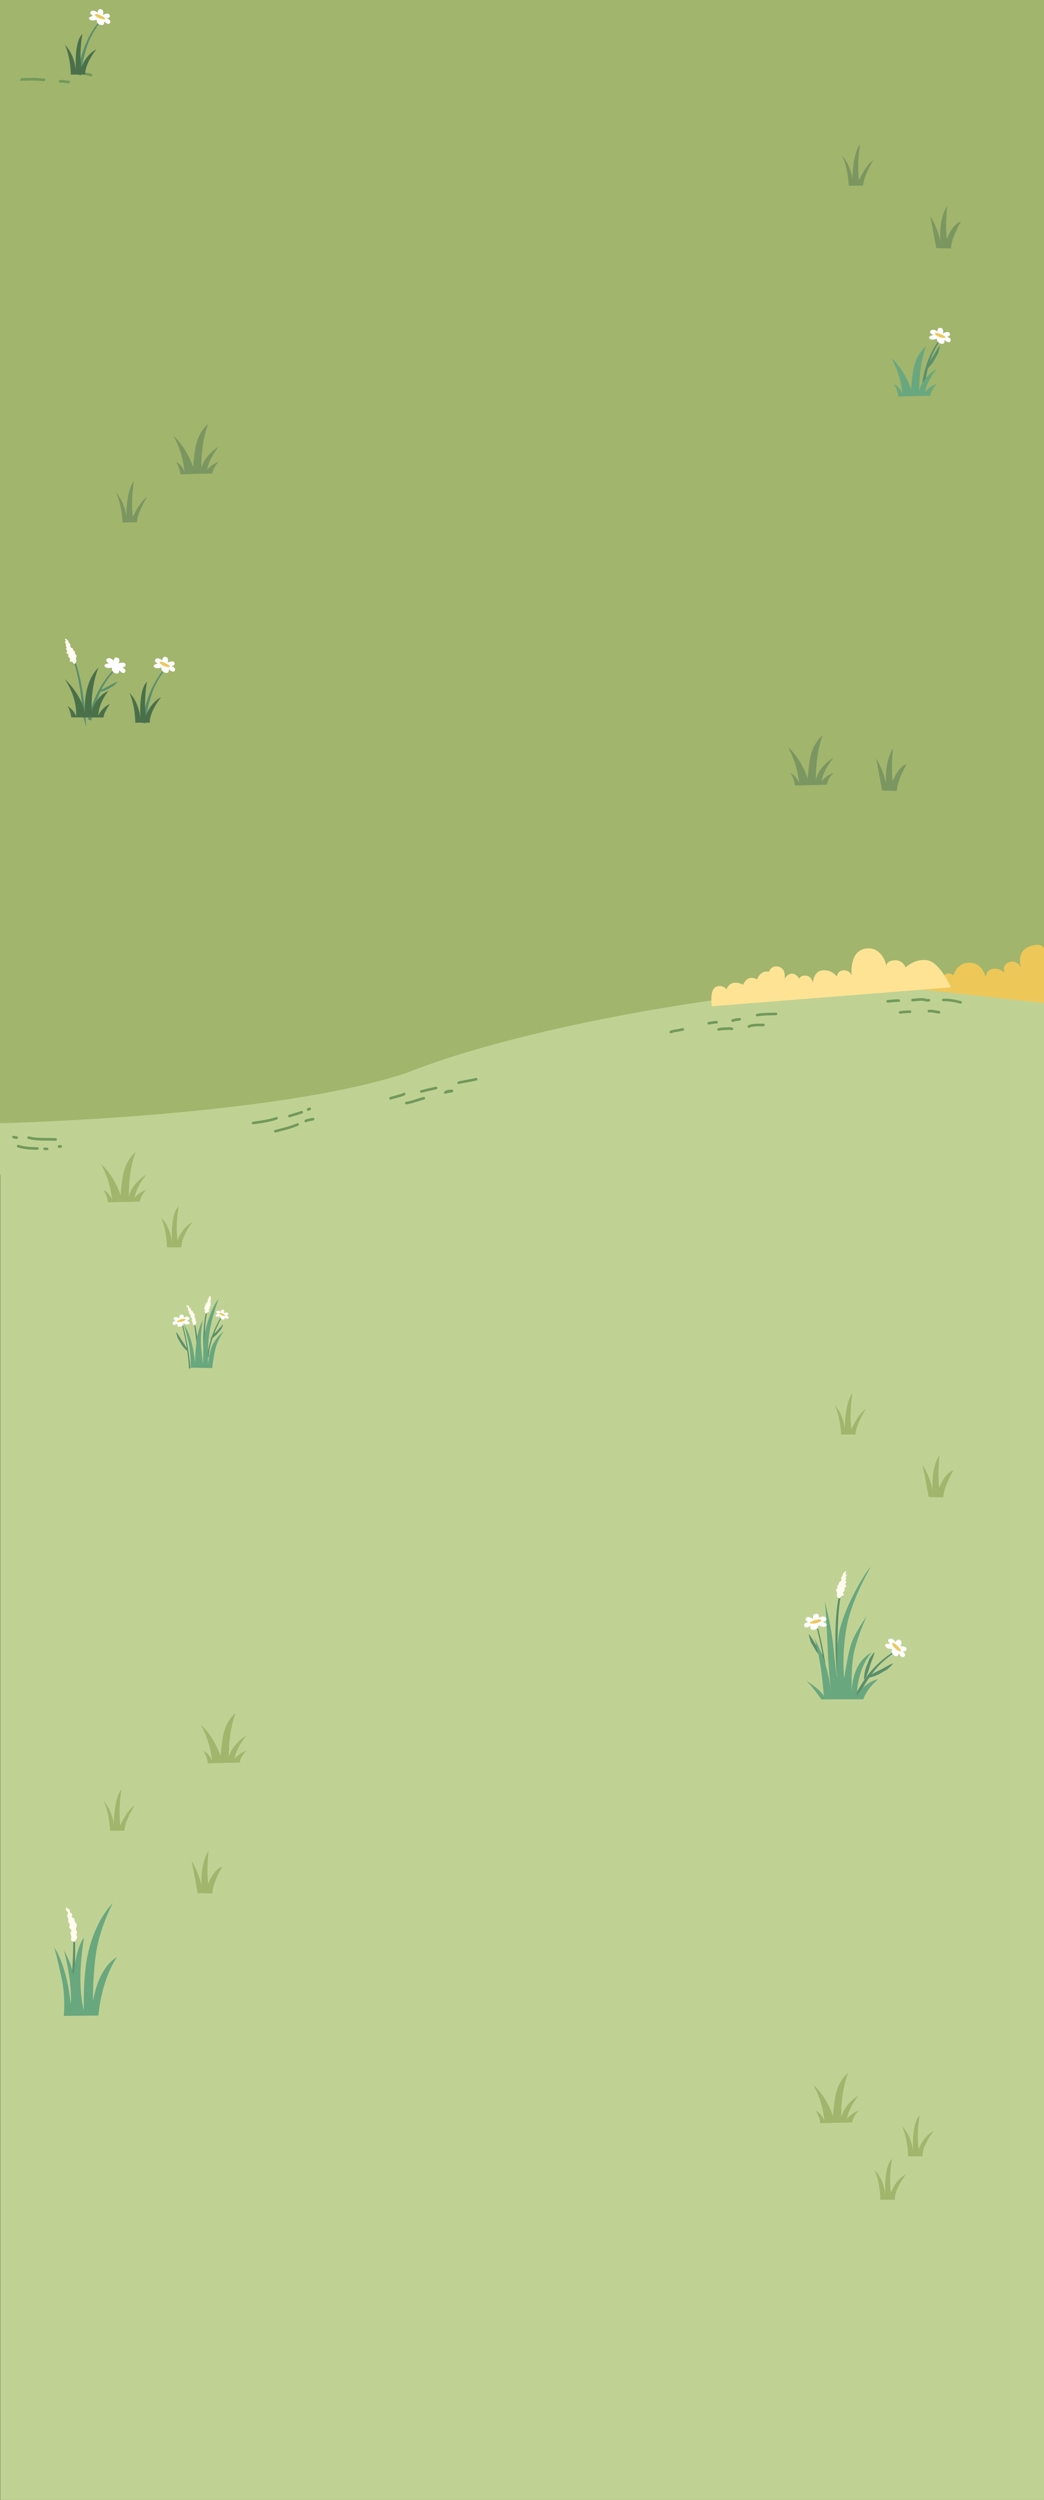 <svg xmlns="http://www.w3.org/2000/svg" width="1920" height="4597.215" viewBox="0 0 1920 4597.215">
  <rect x="0" y="0" width="1920" height="4597.215" fill="#333333" stroke="none"/>
  <g id="그룹_6118" data-name="그룹 6118" transform="translate(-0.296 -1340.2)">
    <rect id="사각형_2321" data-name="사각형 2321" width="1920" height="2102.2" transform="translate(0.296 1340.2)" fill="#a1b56d"/>
    <path id="패스_7128" data-name="패스 7128" d="M1669.353,3225.343c-298.493,1.776-719.479,82.052-918.444,161.928C507.957,3469.477.3,3480.8.3,3480.8v94.8H.661V6012.553H1920.3V3236.962S1846.941,3225.3,1669.353,3225.343Z" transform="translate(0 -75.138)" fill="#c0d293"/>
    <g id="그룹_6025" data-name="그룹 6025" transform="translate(156.275 1473.843)">
      <path id="패스_7129" data-name="패스 7129" d="M174.167,1486.1a2.474,2.474,0,0,1-.587-.073c-1.427-.359-2.86-.636-4.378-.927s-3.079-.594-4.636-.984a2.4,2.4,0,1,1,1.169-4.656c1.426.358,2.857.634,4.373.926s3.084.594,4.64.985a2.4,2.4,0,0,1-.583,4.73Z" transform="translate(-162.75 -1479.391)" fill="#72995c"/>
    </g>
    <g id="그룹_6026" data-name="그룹 6026" transform="translate(108.553 1487.225)">
      <path id="패스_7130" data-name="패스 7130" d="M131,1499.542a38.961,38.961,0,0,1-6.54-.735c-3-.511-5.838-.994-8.488-.407a2.4,2.4,0,1,1-1.04-4.687c3.567-.792,7.006-.2,10.334.361a34.847,34.847,0,0,0,5.734.667,2.4,2.4,0,1,1,0,4.8Z" transform="translate(-113.047 -1493.328)" fill="#72995c"/>
    </g>
    <g id="그룹_6027" data-name="그룹 6027" transform="translate(36.384 1483.421)">
      <path id="패스_7131" data-name="패스 7131" d="M82.6,1495.4c-.054,0-.107,0-.159,0-1.993-.13-3.973-.281-5.946-.43a169.853,169.853,0,0,0-19.524-.73c-1.238.044-5.406.151-9.265.242l-5.143.12c-2.908.067-4.368.1-4.682-2l2.374-.354.025-2.4c.565,0,14.039-.316,16.513-.4a175.451,175.451,0,0,1,20.064.74c1.957.148,3.92.3,5.9.425a2.4,2.4,0,0,1-.155,4.8Z" transform="translate(-37.882 -1489.367)" fill="#72995c"/>
    </g>
    <g id="그룹_6028" data-name="그룹 6028" transform="translate(1711.094 1718.91)">
      <path id="패스_7132" data-name="패스 7132" d="M1793.192,1812.182s-7.889-43.811-11.079-58.924c0,0,13.933,21.315,18.633,47.172,0,0-4.364-39.788,12.421-65.8,0,0-3.861,37.09-.5,60.595,0,0,9.736-27.191,25.85-31.9,0,0-17.624,29.716-18.3,49.515Z" transform="translate(-1782.113 -1734.631)" fill="#7b9660"/>
    </g>
    <g id="그룹_6029" data-name="그룹 6029" transform="translate(319.328 2119.949)">
      <path id="패스_7133" data-name="패스 7133" d="M345.172,2244.722s.2-9.006-7.8-22.6c0,0,9.4,3.2,15.6,17.8a176.243,176.243,0,0,0-20.4-65.8s22.6,18.4,36.2,57.6c0,0,1.363-23.264,5.2-40.6,5.839-26.375,22.2-38.8,22.2-38.8a217.327,217.327,0,0,0-9.936,41.833,306.465,306.465,0,0,0-2.464,40.163s3.6-22.794,32.2-40.595c0,0-19.8,24.4-21.4,43.6,0,0,3-8.4,21.8-16,0,0-10,9-12.4,22Z" transform="translate(-332.572 -2152.318)" fill="#7b9660"/>
    </g>
    <g id="그룹_6030" data-name="그룹 6030" transform="translate(369.817 4490.361)">
      <path id="패스_7134" data-name="패스 7134" d="M397.757,4713.536s.2-9.006-7.8-22.6c0,0,9.4,3.2,15.6,17.8a176.244,176.244,0,0,0-20.4-65.8s22.6,18.4,36.2,57.6c0,0,1.363-23.263,5.2-40.6,5.839-26.375,22.2-38.8,22.2-38.8a217.328,217.328,0,0,0-9.936,41.834,306.462,306.462,0,0,0-2.464,40.163s3.6-22.794,32.2-40.6c0,0-19.8,24.4-21.4,43.6,0,0,3-8.4,21.8-16,0,0-10,9-12.4,22Z" transform="translate(-385.157 -4621.132)" fill="#a1b56d"/>
    </g>
    <g id="그룹_6031" data-name="그룹 6031" transform="translate(1496.065 5152.176)">
      <path id="패스_7135" data-name="패스 7135" d="M1570.758,5402.825s.2-9.006-7.8-22.6c0,0,9.4,3.2,15.6,17.8a176.245,176.245,0,0,0-20.4-65.8s22.6,18.4,36.2,57.6c0,0,1.363-23.264,5.2-40.6,5.839-26.375,22.2-38.8,22.2-38.8a217.337,217.337,0,0,0-9.936,41.834,306.451,306.451,0,0,0-2.464,40.162s3.6-22.793,32.2-40.595c0,0-19.8,24.4-21.4,43.6,0,0,3-8.4,21.8-16,0,0-10,9-12.4,22Z" transform="translate(-1558.158 -5310.42)" fill="#a1b56d"/>
    </g>
    <g id="그룹_6032" data-name="그룹 6032" transform="translate(1449.535 2692.277)">
      <path id="패스_7136" data-name="패스 7136" d="M1522.3,2840.809s.2-9.006-7.8-22.6c0,0,9.4,3.2,15.6,17.8a176.245,176.245,0,0,0-20.4-65.8s22.6,18.4,36.2,57.6c0,0,1.364-23.264,5.2-40.6,5.839-26.375,22.2-38.8,22.2-38.8a217.326,217.326,0,0,0-9.935,41.833,306.447,306.447,0,0,0-2.464,40.163s3.6-22.794,32.2-40.595c0,0-19.8,24.4-21.4,43.6,0,0,3-8.4,21.8-16,0,0-10,9-12.4,22Z" transform="translate(-1509.696 -2748.405)" fill="#7b9660"/>
    </g>
    <g id="그룹_6033" data-name="그룹 6033" transform="translate(1549.118 1605.397)">
      <path id="패스_7137" data-name="패스 7137" d="M1625.5,1692.7s-1.21-32.28-12.088-55.064c0,0,15.708,16.4,18.992,44.022,0,0-.691-46.087,13.807-65.251,0,0-5.866,35.554-1.9,66.279,0,0,12.088-27.614,26.414-36.937,0,0-17.955,28.315-18.819,46.778Z" transform="translate(-1613.414 -1616.406)" fill="#7b9660"/>
    </g>
    <g id="그룹_6034" data-name="그룹 6034" transform="translate(1697.069 4015.536)">
      <path id="패스_7138" data-name="패스 7138" d="M1778.585,4204.147s-7.89-43.812-11.079-58.924c0,0,13.933,21.315,18.633,47.172,0,0-4.364-39.788,12.421-65.8,0,0-3.861,37.09-.5,60.594,0,0,9.736-27.191,25.85-31.9,0,0-17.624,29.716-18.3,49.514Z" transform="translate(-1767.506 -4126.596)" fill="#a1b56d"/>
    </g>
    <g id="그룹_6035" data-name="그룹 6035" transform="translate(1611.485 2716.381)">
      <path id="패스_7139" data-name="패스 7139" d="M1689.449,2851.061s-7.89-43.811-11.079-58.924c0,0,13.933,21.315,18.632,47.172,0,0-4.363-39.788,12.422-65.8,0,0-3.861,37.09-.5,60.595,0,0,9.735-27.191,25.85-31.9,0,0-17.624,29.717-18.3,49.515Z" transform="translate(-1678.37 -2773.51)" fill="#7b9660"/>
    </g>
    <g id="그룹_6036" data-name="그룹 6036" transform="translate(1535.094 3902.023)">
      <path id="패스_7140" data-name="패스 7140" d="M1610.9,4084.664s-1.21-32.28-12.088-55.064c0,0,15.708,16.4,18.992,44.022,0,0-.691-46.087,13.807-65.251,0,0-5.866,35.554-1.9,66.279,0,0,12.088-27.614,26.414-36.937,0,0-17.955,28.315-18.819,46.778Z" transform="translate(-1598.808 -4008.371)" fill="#a1b56d"/>
    </g>
    <g id="그룹_6037" data-name="그룹 6037" transform="translate(213.651 2224.622)">
      <path id="패스_7141" data-name="패스 7141" d="M234.6,2337.63s-1.21-32.28-12.088-55.064c0,0,15.708,16.4,18.992,44.023,0,0-.691-46.087,13.807-65.251,0,0-5.866,35.554-1.9,66.279,0,0,12.088-27.614,26.414-36.937,0,0-17.955,28.315-18.819,46.778Z" transform="translate(-222.508 -2261.337)" fill="#7b9660"/>
    </g>
    <g id="그룹_6038" data-name="그룹 6038" transform="translate(352.671 4743.931)">
      <path id="패스_7142" data-name="패스 7142" d="M378.378,4962.779s-7.889-43.811-11.079-58.923c0,0,13.933,21.315,18.633,47.171,0,0-4.364-39.789,12.421-65.8,0,0-3.861,37.09-.5,60.595,0,0,9.736-27.191,25.85-31.9,0,0-17.624,29.716-18.3,49.515Z" transform="translate(-367.299 -4885.229)" fill="#a1b56d"/>
    </g>
    <g id="그룹_6039" data-name="그룹 6039" transform="translate(190.697 4630.418)">
      <path id="패스_7143" data-name="패스 7143" d="M210.689,4843.3s-1.21-32.279-12.088-55.064c0,0,15.708,16.4,18.992,44.022,0,0-.691-46.087,13.807-65.251,0,0-5.866,35.554-1.9,66.278,0,0,12.088-27.614,26.413-36.937,0,0-17.955,28.315-18.819,46.778Z" transform="translate(-198.601 -4767.004)" fill="#a1b56d"/>
    </g>
    <g id="그룹_6040" data-name="그룹 6040" transform="translate(1693.789 1966.79)">
      <path id="패스_7144" data-name="패스 7144" d="M1770.734,2091.225s-.3-26.106,9.361-58.5c3.937-13.183,10.725-26.193,18.521-39.107l-2.045-.816a176.244,176.244,0,0,0-23.1,47.22c-4.81,15.746-7.172,31.281-9.381,49.908Z" transform="translate(-1764.09 -1992.801)" fill="#5a8f6c"/>
    </g>
    <g id="그룹_6041" data-name="그룹 6041" transform="translate(296.687 3558.853)">
      <path id="패스_7145" data-name="패스 7145" d="M319.581,3726.086s.394-28.91-10.59-54.642c0,0,16.361,14.22,19.961,46.183,0,0-3.735-52.9,12.165-66.672,0,0-6.395,32.29-1.968,62.611,0,0,6.558-23.111,27.863-34.421,0,0-21.93,27.306-20.653,46.875Z" transform="translate(-308.991 -3650.955)" fill="#a1b56d"/>
    </g>
    <g id="그룹_6042" data-name="그룹 6042" transform="translate(1608.705 5310.191)">
      <path id="패스_7146" data-name="패스 7146" d="M1686.064,5550.126s.394-28.911-10.59-54.642c0,0,16.361,14.22,19.961,46.183,0,0-3.735-52.9,12.165-66.672,0,0-6.394,32.29-1.968,62.61,0,0,6.558-23.11,27.863-34.421,0,0-21.93,27.306-20.653,46.874Z" transform="translate(-1675.474 -5474.995)" fill="#a1b56d"/>
    </g>
    <g id="그룹_6043" data-name="그룹 6043" transform="translate(1659.678 5230.362)">
      <path id="패스_7147" data-name="패스 7147" d="M1739.153,5466.983s.394-28.91-10.59-54.642c0,0,16.361,14.22,19.961,46.183,0,0-3.735-52.9,12.165-66.672,0,0-6.395,32.29-1.968,62.61,0,0,6.558-23.11,27.863-34.421,0,0-21.93,27.306-20.653,46.875Z" transform="translate(-1728.563 -5391.852)" fill="#a1b56d"/>
    </g>
    <g id="그룹_6044" data-name="그룹 6044" transform="translate(1703.505 1975.904)">
      <path id="패스_7148" data-name="패스 7148" d="M1774.21,2046.448c1.421-.509,11.378-10.581,14.69-17.1,2.064-4.071,4.455-7.979,6.682-11.944,1.968-3.514,4.167-15.007,4.081-15.084-.365-.355-2.727,2.967-2.852,3.14-2.669,3.965-4.954,8.084-7.316,12.232-3.812,6.721-6.548,9.5-10.859,17.4C1777.763,2036.683,1774.546,2039.986,1774.21,2046.448Z" transform="translate(-1774.21 -2002.293)" fill="#5a8f6c"/>
    </g>
    <g id="그룹_6045" data-name="그룹 6045" transform="translate(1709.022 1943.058)">
      <path id="패스_7149" data-name="패스 7149" d="M1817.626,1977.654c-2.986-4.724-12.357.749-12.357.749s3.015-9.678-4.858-10.3c-5.713-.4-5.031,6.952-5.031,6.952s-7.4-6.289-12.242-2.045,4.215,8.18,4.215,8.18-11.608,2.976-5.742,7.24c4.714,3.428,12.568-.567,12.568-.567s-.49,8.843,9.342,9.563c6.615.48,4.445-7.172,4.445-7.172s8.555,8.017,11.243,2.218-6.308-7.825-6.308-7.825S1820.795,1982.666,1817.626,1977.654Z" transform="translate(-1779.956 -1968.084)" fill="#fff"/>
    </g>
    <g id="그룹_6046" data-name="그룹 6046" transform="translate(1719.588 1952.329)">
      <path id="패스_7150" data-name="패스 7150" d="M1799.7,1979.325a28.9,28.9,0,0,1,9.774,5.185c3.408,2.938-2.794,2.64-4.234,2.362-.951-.192-1.93-.422-2.871-.662-1.469-.375-2.938-.855-4.388-1.3-1.133-.355-9.361-4.983-6.366-6.7C1793.946,1976.877,1797.748,1978.739,1799.7,1979.325Z" transform="translate(-1790.96 -1977.74)" fill="#eec759"/>
    </g>
    <g id="그룹_6050" data-name="그룹 6050" transform="translate(99.668 4839.875)">
      <g id="그룹_6047" data-name="그룹 6047" transform="translate(32.353 45.968)">
        <path id="패스_7151" data-name="패스 7151" d="M137.489,5128.235s4.537-57.6,2.587-95.024l2.7-.18a722.053,722.053,0,0,1,.137,82.149Z" transform="translate(-137.489 -5033.032)" fill="#5a8f6c"/>
      </g>
      <g id="그룹_6048" data-name="그룹 6048">
        <path id="패스_7152" data-name="패스 7152" d="M121.73,5192.513s3.332-35.1-3.529-66.83-12.178-54.206-14.408-59.694c0,0,23.421,30.765,30.658,105.267,0,0,2.433-18.542-3.385-55.869-4.2-26.933-9.262-43.569-9.262-43.569s14.467,23.342,17.555,47.186c0,0,3.715-50.615,19.667-70.339,0,0-14.842,78.479-.439,133.587,0,0-2.266-62.925,8.271-107.237,14.748-62.012,44.931-89.859,44.931-89.859s-25.4,47.616-31.5,97.183-4.64,83.027-4.64,83.027,7.571-59.585,43.954-81.075c0,0-27.594,37.239-34.187,107.569Z" transform="translate(-103.793 -4985.155)" fill="#69a77f"/>
      </g>
      <g id="그룹_6049" data-name="그룹 6049" transform="translate(21.963 8.166)">
        <path id="패스_7153" data-name="패스 7153" d="M139.527,5055.485c-6.04-1.012-2.545-4.933-3.008-8.784-.24-2-1.788-3.912-1.626-5.936.135-1.684,2.073-3.967,1.63-5.6-.54-1.979-3.085-2.892-3.6-4.879-.541-2.1,1.2-4.074.681-6.1-.5-1.952-2.754-3.134-2.9-5.318-.117-1.737.559-3.385.175-5.148-.363-1.675-1.665-2.919-1.839-4.656-.212-2.122,1.626-3.984,1.351-5.98-.247-1.809-2.172-2.642-3.127-3.984-.5-.7-1.233-5.444.433-5.444.533,0,1.265,1.379,1.789,1.683.914.52,2.419.528,3.164,1.29,1.449,1.478.351,4.4,2.006,6.134.845.886,3.14,1.567,3.375,2.91.3,1.709-1.039,3.357-.3,5.058.879,2.024,3.452,1.89,4.414,3.716.714,1.343.155,3.08.621,4.522.852,2.632,3.655,3.635,3.85,6.652.174,2.686-1.78,4.888-1.678,7.511.094,2.418,2.138,3.922,1.86,6.591-.137,1.315-1.07,2.659-.879,3.993.252,1.772,1.64,2.981,1.3,4.987-.3,1.764-1.8,2.874-2.21,4.53-.214.86-2.188,2.758-2.376,3.385-.064.224-2.163.125-2.35.1Z" transform="translate(-126.668 -4993.66)" fill="#fffbef"/>
      </g>
    </g>
    <g id="그룹_6063" data-name="그룹 6063" transform="translate(1479.214 4221.836)">
      <g id="그룹_6051" data-name="그룹 6051" transform="translate(8.358 123.548)">
        <path id="패스_7154" data-name="패스 7154" d="M1577.335,4516.706c-1.527-.5-12.338-11.048-16-17.932-2.286-4.3-4.915-8.425-7.368-12.6-2.172-3.709-4.743-15.913-4.655-16,.383-.377,2.973,3.116,3.1,3.3,2.923,4.179,5.45,8.509,8.048,12.9,4.2,7.085,7.175,9.984,11.926,18.325C1573.35,4506.371,1576.85,4509.822,1577.335,4516.706Z" transform="translate(-1549.312 -4470.136)" fill="#5a8f6c"/>
      </g>
      <g id="그룹_6052" data-name="그룹 6052" transform="translate(23.532 112.83)">
        <path id="패스_7155" data-name="패스 7155" d="M1581.38,4563.48s-.326-41.432-16.264-103.936l2.211-.57s15.028,56.424,17.453,104.716Z" transform="translate(-1565.116 -4458.974)" fill="#5a8f6c"/>
      </g>
      <g id="그룹_6053" data-name="그룹 6053" transform="translate(92.824 156.901)">
        <path id="패스_7156" data-name="패스 7156" d="M1643.107,4588.609s10.167-25.076,32.369-52.169c9.038-11.03,20.727-20.755,33.355-29.975l-1.634-1.592a182.565,182.565,0,0,0-40.975,35.888c-10.9,13.123-19.38,27.025-28.938,43.945Z" transform="translate(-1637.285 -4504.874)" fill="#5a8f6c"/>
      </g>
      <g id="그룹_6054" data-name="그룹 6054" transform="translate(57.389 44.732)">
        <path id="패스_7157" data-name="패스 7157" d="M1603.216,4542.186s-9.31-98.761,5.794-154.137l3,1.582s-10.072,27.455-7,138.5Z" transform="translate(-1600.378 -4388.049)" fill="#5a8f6c"/>
      </g>
      <g id="그룹_6055" data-name="그룹 6055" transform="translate(4.329)">
        <path id="패스_7158" data-name="패스 7158" d="M1572.405,4584.818s-15.059-21.8-27.289-34.029c0,0,21.979,12.939,31.906,27.479,0,0-1.95-26.063-5.849-52.471a503.133,503.133,0,0,0-11.344-53.174,269.71,269.71,0,0,1,30.487,99.791s-4.815-43.668-5.985-74.875-3.9-80.536-5.654-93.015c0,0,11.9,42.706,16.381,88.535s6.435,50.31,6.435,50.31-2.1-59.28,5.461-89.313c12.158-48.325,51-110.495,56.313-112.6,0,0-34.225,57.22-44.087,108.877s-4.724,95.62-4.724,95.62,6.866-49.12,14.773-68.542,26.738-45.938,26.738-45.938-19.572,42.379-24.595,72.748-2.792,68.216-2.792,68.216-2.723-53.794,37.054-74.389c0,0-26.348,24.75-28.032,81.173,0,0,11.791-25.47,39.581-31.576,0,0-20.51,15.988-27.667,37.036Z" transform="translate(-1545.116 -4341.459)" fill="#69a77f"/>
      </g>
      <g id="그룹_6056" data-name="그룹 6056" transform="translate(116.304 177.273)">
        <path id="패스_7159" data-name="패스 7159" d="M1661.739,4552.671c1.579.318,16.2-3.459,22.793-7.622,4.121-2.6,8.447-4.866,12.656-7.286,3.725-2.135,12.016-11.449,11.984-11.575-.142-.519-4.125,1.222-4.329,1.323-4.611,2.169-8.958,4.682-13.389,7.195-7.168,4.07-11.187,5.108-19.452,9.983C1670.331,4545.678,1665.578,4546.942,1661.739,4552.671Z" transform="translate(-1661.739 -4526.092)" fill="#5a8f6c"/>
      </g>
      <g id="그룹_6057" data-name="그룹 6057" transform="translate(109.95 156.273)">
        <path id="패스_7160" data-name="패스 7160" d="M1655.231,4555.1c-.55-1.515.988-16.532,4.11-23.684,1.951-4.464,3.541-9.079,5.3-13.61,1.553-4,9.516-13.6,9.642-13.584.539.058-.591,4.262-.655,4.48-1.456,4.882-3.282,9.556-5.1,14.322-2.944,7.7-3.364,11.826-6.945,20.728C1660.855,4545.551,1660.324,4550.434,1655.231,4555.1Z" transform="translate(-1655.121 -4504.22)" fill="#5a8f6c"/>
      </g>
      <g id="그룹_6058" data-name="그룹 6058" transform="translate(0 85.736)">
        <path id="패스_7161" data-name="패스 7161" d="M1544.395,4438.4c3.676-4.481,12.618,2.336,12.618,2.336s-1.873-10.334,6.309-9.974c5.92.318,4.284,7.8,4.284,7.8s8.412-5.536,12.851-.553-5.374,7.872-5.374,7.872,11.558,4.54,4.986,8.175c-5.291,2.932-12.853-2.178-12.853-2.178s-.621,9.154-10.827,8.644c-6.861-.344-3.66-7.94-3.66-7.94s-9.815,7.161-11.839.854,7.478-7.244,7.478-7.244S1540.5,4443.151,1544.395,4438.4Z" transform="translate(-1540.607 -4430.756)" fill="#fff"/>
      </g>
      <g id="그룹_6059" data-name="그룹 6059" transform="translate(148.845 131.527)">
        <path id="패스_7162" data-name="패스 7162" d="M1735.137,4497.02c-.964-5.721-12.114-4.238-12.114-4.238s6.757-8.041-.525-11.792c-5.293-2.663-7.586,4.64-7.586,4.64s-4.556-8.979-10.885-6.859.759,9.5.759,9.5-12.289-1.793-8.389,4.623c3.14,5.168,12.24,4.489,12.24,4.489s-4.008,8.259,5.1,12.881c6.128,3.107,7.122-5.075,7.122-5.075s4.961,11.089,9.852,6.617-2.894-10-2.894-10S1736.157,4503.075,1735.137,4497.02Z" transform="translate(-1695.631 -4478.446)" fill="#fff"/>
      </g>
      <g id="그룹_6060" data-name="그룹 6060" transform="translate(10.58 96.13)">
        <path id="패스_7163" data-name="패스 7163" d="M1563.567,4442.494a29.88,29.88,0,0,0-10.716,4.087c-3.874,2.579,2.543,3.073,4.053,2.963,1-.075,2.042-.183,3.04-.317,1.558-.2,3.128-.5,4.676-.779,1.208-.209,10.263-3.928,7.4-6.072C1569.792,4440.7,1565.639,4442.134,1563.567,4442.494Z" transform="translate(-1551.626 -4441.581)" fill="#eec759"/>
      </g>
      <g id="그룹_6061" data-name="그룹 6061" transform="translate(161.883 139.647)">
        <path id="패스_7164" data-name="패스 7164" d="M1717.6,4491.226a30.032,30.032,0,0,1,7.27,8.87c2.08,4.17-3.732,1.406-4.989.561-.833-.561-1.683-1.172-2.483-1.775-1.252-.956-2.464-1.993-3.672-3-.944-.787-6.956-8.518-3.409-8.953C1713.087,4486.578,1715.981,4489.885,1717.6,4491.226Z" transform="translate(-1709.21 -4486.904)" fill="#eec759"/>
      </g>
      <g id="그룹_6062" data-name="그룹 6062" transform="translate(58.75 7.796)">
        <path id="패스_7165" data-name="패스 7165" d="M1605.335,4398.224c-.383-.954-1.7-1.424-2.044-2.78-.533-2.136.639-4.054.349-6.089-.2-1.441-1.661-2.445-1.826-4.087-.248-2.479,2.23-4.021,2.521-6.349.129-1.021-.467-2.119-.086-3.132s1.656-1.063,2.261-1.909c.7-.989.1-2.295.609-3.309.96-1.917,4.134-2.554,4.435-4.958.152-1.206-.526-2.4-.349-3.651.3-2.1,1.477-3,2.7-4.514.8-1.014.116-2.211.521-3.225.325-.812,3.982-5.066,5.13-4.605,1.924.77-.449,2.754-.7,3.743-.27,1.072,1.885,1.256,2.086,2.261.346,1.725-1.686,3.341-1.479,5.21.089.813,1.122,1.339.87,2.261-.351,1.29-1.659,2.362-1.391,3.827.136.754,1.975,1.642,1.739,2.353-.531,1.592-1.858,2.421-2,4.255-.12,1.567,2.368,1.65,2,3.309-.346,1.55-2.709,1.993-3.3,3.476-.556,1.391.752,2.7.348,4.171-.478,1.759-2.58,2.771-3.478,4.263-.212.352,2.158,2.663,1.825,3.911-.64,2.4-3.2,1.709-4.782,2.873-2.315,1.7-1.2,4.33-4.609,3.652C1605.419,4398.928,1605.682,4399.087,1605.335,4398.224Z" transform="translate(-1601.796 -4349.58)" fill="#fffbef"/>
      </g>
    </g>
    <g id="그룹_6064" data-name="그룹 6064" transform="translate(1639.685 1976.938)">
      <path id="패스_7166" data-name="패스 7166" d="M1720.337,2095.765s.2-9-7.8-22.6c0,0,9.4,3.2,15.6,17.8a176.4,176.4,0,0,0-20.4-65.8s22.6,18.4,36.2,57.6c0,0,1.363-23.264,5.2-40.595,5.838-26.385,22.2-38.8,22.2-38.8a217.2,217.2,0,0,0-9.937,41.824,307.437,307.437,0,0,0-2.468,40.172s3.6-22.8,32.2-40.6c0,0-19.8,24.407-21.4,43.6,0,0,3.005-8.4,21.8-16,0,0-10,9-12.405,22Z" transform="translate(-1707.74 -2003.371)" fill="#69a77f"/>
    </g>
    <g id="그룹_6076" data-name="그룹 6076" transform="translate(317.701 3722.866)">
      <g id="그룹_6065" data-name="그룹 6065" transform="translate(17.696 54.771)">
        <path id="패스_7167" data-name="패스 7167" d="M361.6,3957.807s-.246-31.31-12.292-78.555l1.671-.43s11.358,42.649,13.191,79.146Z" transform="translate(-349.308 -3878.822)" fill="#5a8f6c"/>
      </g>
      <g id="그룹_6066" data-name="그룹 6066" transform="translate(63.659 40.411)">
        <path id="패스_7168" data-name="패스 7168" d="M399.837,3936.584s-.6-27.787,23.463-72l-1.568-.722s-21.629,34.673-24.553,72.922Z" transform="translate(-397.179 -3863.866)" fill="#5a8f6c"/>
      </g>
      <g id="그룹_6067" data-name="그룹 6067" transform="translate(36.888 38.984)">
        <path id="패스_7169" data-name="패스 7169" d="M377.427,3920.721s-3.127-35.438-8.13-57.956l1.618-.386a444.44,444.44,0,0,1,8.47,49.864Z" transform="translate(-369.297 -3862.379)" fill="#5a8f6c"/>
      </g>
      <g id="그룹_6068" data-name="그룹 6068" transform="translate(56.416 24.305)">
        <path id="패스_7170" data-name="패스 7170" d="M390.621,3936.153s-4.434-52.609,5.508-89.062l1.972,1.042s-7.463,21.194-4.926,72.31Z" transform="translate(-389.636 -3847.091)" fill="#5a8f6c"/>
      </g>
      <g id="그룹_6069" data-name="그룹 6069" transform="translate(21.265 5.822)">
        <path id="패스_7171" data-name="패스 7171" d="M364.9,3954.385s.837-26.811-3.911-47.058-7.96-31.282-7.96-31.282,8.431,10.1,14.8,36.59a225.515,225.515,0,0,1,5.307,33.372,336.916,336.916,0,0,1,3.351-44.263c3.352-22.066,10.893-35.472,10.893-35.472s-3.77,19.133-3.631,37.566,4.189,44.826,4.189,44.826-.712-33.382,3.178-56.424c4.763-28.218,17.525-56.33,25.453-64.4,0,0-13.815,34.766-17.863,68.667-2.517,21.083-1.964,42.224-1.687,52.73,0,0,1.321-25.968,10-39.992,9.757-15.765,18.757-21.393,18.757-21.393s-10.094,13.274-14.241,28.206-6.914,38.988-6.914,38.988Z" transform="translate(-353.025 -3827.841)" fill="#69a77f"/>
      </g>
      <path id="패스_7172" data-name="패스 7172" d="M358.854,3926.7c-1.153-.38-9.325-8.346-12.091-13.554-1.727-3.253-3.715-6.362-5.57-9.525-1.641-2.8-3.584-12.028-3.517-12.094.289-.287,2.247,2.353,2.345,2.492,2.209,3.157,4.119,6.433,6.082,9.745,3.176,5.364,5.423,7.552,9.014,13.853C355.843,3918.889,358.488,3921.5,358.854,3926.7Z" transform="translate(-331.148 -3824.556)" fill="#5a8f6c"/>
      <path id="패스_7173" data-name="패스 7173" d="M403.594,3903.713c1.044-.149,9.234-5.678,12.394-9.685,1.973-2.508,4.146-4.851,6.214-7.259,1.83-2.134,4.907-9.7,4.86-9.762-.2-.293-2.277,1.659-2.382,1.764-2.369,2.348-4.5,4.845-6.685,7.365-3.531,4.079-5.784,5.595-9.815,10.413C407.365,3897.523,404.709,3899.336,403.594,3903.713Z" transform="translate(-333.775 -3823.977)" fill="#5a8f6c"/>
      <g id="그룹_6070" data-name="그룹 6070" transform="translate(0 34.567)">
        <path id="패스_7174" data-name="패스 7174" d="M333.741,3863.557c2.778-3.389,9.536,1.764,9.536,1.764s-1.416-7.811,4.769-7.535c4.474.237,3.238,5.888,3.238,5.888s6.358-4.179,9.714-.414-4.062,5.948-4.062,5.948,8.736,3.435,3.769,6.18c-4,2.21-9.715-1.649-9.715-1.649s-.47,6.924-8.182,6.538c-5.187-.264-2.767-6.009-2.767-6.009s-7.417,5.419-8.949.651,5.652-5.473,5.652-5.473S330.8,3867.146,333.741,3863.557Z" transform="translate(-330.877 -3857.778)" fill="#fff"/>
      </g>
      <g id="그룹_6071" data-name="그룹 6071" transform="translate(78.825 25.829)">
        <path id="패스_7175" data-name="패스 7175" d="M436.269,3855.13c-1.664-2.993-7.575.028-7.575.028s2.174-5.8-2.617-6.449c-3.47-.442-3.306,4.073-3.306,4.073s-4.3-4.095-7.407-1.67,2.295,5.138,2.295,5.138-7.19,1.422-3.755,4.222c2.766,2.255,7.695.083,7.695.083s-.6,5.385,5.38,6.163c4.021.519,2.96-4.233,2.96-4.233s4.948,5.193,6.786,1.742-3.582-4.989-3.582-4.989S438.032,3858.293,436.269,3855.13Z" transform="translate(-412.975 -3848.678)" fill="#fff"/>
      </g>
      <g id="그룹_6072" data-name="그룹 6072" transform="translate(7.996 42.419)">
        <path id="패스_7176" data-name="패스 7176" d="M348.23,3866.645a22.57,22.57,0,0,0-8.1,3.092c-2.928,1.952,1.923,2.321,3.063,2.238.758-.055,1.545-.137,2.3-.237,1.178-.154,2.365-.38,3.534-.59.913-.159,7.757-2.971,5.6-4.591C352.936,3865.294,349.8,3866.375,348.23,3866.645Z" transform="translate(-339.206 -3865.957)" fill="#eec759"/>
      </g>
      <g id="그룹_6073" data-name="그룹 6073" transform="translate(85.525 31.252)">
        <path id="패스_7177" data-name="패스 7177" d="M425.283,3855.51a17.759,17.759,0,0,1,5.794,3.5c1.979,1.908-1.8,1.516-2.665,1.3-.574-.149-1.168-.32-1.733-.5-.883-.281-1.763-.623-2.634-.943-.68-.248-5.548-3.363-3.661-4.31C421.855,3853.817,424.117,3855.085,425.283,3855.51Z" transform="translate(-419.952 -3854.327)" fill="#eec759"/>
      </g>
      <g id="그룹_6074" data-name="그룹 6074" transform="translate(58.124)">
        <path id="패스_7178" data-name="패스 7178" d="M393.743,3853.788c-.252-.629-1.12-.932-1.345-1.83-.35-1.406.421-2.668.23-4.008-.135-.943-1.094-1.6-1.2-2.69-.163-1.632,1.468-2.64,1.66-4.178.085-.672-.307-1.389-.058-2.056s1.091-.706,1.488-1.262c.464-.65.068-1.51.4-2.172.632-1.268,2.722-1.686,2.919-3.262.1-.8-.346-1.588-.228-2.4.2-1.383.972-1.973,1.773-2.976.53-.662.078-1.45.344-2.116.214-.535,2.62-3.336,3.377-3.032,1.266.507-.3,1.808-.458,2.459-.178.71,1.241.827,1.373,1.488.228,1.135-1.109,2.2-.973,3.433.06.53.738.882.572,1.489-.231.849-1.092,1.549-.916,2.519.09.49,1.3,1.075,1.145,1.544-.35,1.048-1.223,1.593-1.316,2.805-.08,1.025,1.557,1.086,1.316,2.172-.228,1.025-1.784,1.312-2.176,2.293-.365.91.5,1.77.229,2.745-.315,1.152-1.7,1.82-2.289,2.807-.14.231,1.42,1.752,1.2,2.574-.421,1.577-2.1,1.125-3.148,1.891-1.525,1.114-.791,2.85-3.033,2.4C393.8,3854.251,393.971,3854.355,393.743,3853.788Z" transform="translate(-391.414 -3821.777)" fill="#fffbef"/>
      </g>
      <g id="그룹_6075" data-name="그룹 6075" transform="translate(25.595 17.401)">
        <path id="패스_7179" data-name="패스 7179" d="M371.485,3876.229c-3.771,0-2.049-2.735-2.724-5.027-.349-1.186-1.483-2.188-1.592-3.434-.09-1.042.853-2.624.419-3.561-.531-1.152-2.169-1.444-2.682-2.6-.543-1.218.312-2.6-.209-3.771-.5-1.13-1.992-1.621-2.305-2.933-.248-1.042-.006-2.11-.419-3.141-.392-.981-1.31-1.6-1.592-2.641-.346-1.268.579-2.585.209-3.77-.335-1.07-1.588-1.378-2.3-2.095-.375-.375-1.306-3.186-.294-3.351.324-.056.908.705,1.257.837.609.227,1.524.078,2.054.458,1.03.75.662,2.635,1.843,3.523.6.452,2.067.634,2.347,1.422.355,1.008-.288,2.144.335,3.1.739,1.136,2.288.794,3.059,1.8.57.744.407,1.852.838,2.679.785,1.511,2.59,1.836,3.017,3.649.38,1.615-.582,3.147-.252,4.735.3,1.455,1.7,2.16,1.8,3.809.05.811-.377,1.726-.126,2.514.332,1.048,1.3,1.643,1.3,2.894,0,1.1-.8,1.929-.88,2.976-.042.545-1.047,1.9-1.1,2.3-.017.138-1.3.3-1.417.3Z" transform="translate(-357.535 -3839.9)" fill="#fffbef"/>
      </g>
    </g>
    <g id="그룹_6078" data-name="그룹 6078" transform="translate(238.525 2548.029)">
      <path id="패스_7180" data-name="패스 7180" d="M279.038,2722.144s1.079-26.087,12.435-57.935c4.622-12.962,12.081-25.588,20.555-38.079l-2-.912a176.227,176.227,0,0,0-25.55,45.934c-5.632,15.468-8.814,30.859-11.993,49.341Z" transform="translate(-249.373 -2599.247)" fill="#5a8f6c"/>
      <g id="그룹_6077" data-name="그룹 6077" transform="translate(0 46.009)">
        <path id="패스_7181" data-name="패스 7181" d="M259,2721.219s.393-28.91-10.588-54.642c0,0,16.356,14.23,19.962,46.183,0,0-3.737-52.9,12.161-66.672,0,0-6.392,32.29-1.966,62.611,0,0,6.556-23.111,27.862-34.421,0,0-21.932,27.306-20.651,46.874Z" transform="translate(-248.414 -2646.088)" fill="#4a704a"/>
      </g>
      <path id="패스_7182" data-name="패스 7182" d="M332.643,2608.662c-2.735-4.877-12.384.1-12.384.1s3.524-9.505-4.312-10.542c-5.677-.7-5.385,6.683-5.385,6.683s-7.06-6.673-12.119-2.688,3.779,8.382,3.779,8.382-11.749,2.362-6.117,6.932c4.534,3.668,12.581.1,12.581.1s-.955,8.8,8.829,10.033c6.577.835,4.818-6.923,4.818-6.923s8.116,8.459,11.1,2.8-5.883-8.142-5.883-8.142S335.541,2613.838,332.643,2608.662Z" transform="translate(-250.254 -2598.169)" fill="#fff"/>
      <path id="패스_7183" data-name="패스 7183" d="M314.68,2609.348a28.984,28.984,0,0,1,9.492,5.694c3.245,3.111-2.935,2.487-4.35,2.132-.94-.24-1.911-.518-2.835-.806-1.447-.461-2.887-1.008-4.312-1.536-1.112-.4-9.089-5.463-6.009-7.019C309.067,2606.593,312.771,2608.657,314.68,2609.348Z" transform="translate(-250.708 -2598.538)" fill="#eec759"/>
    </g>
    <g id="그룹_6080" data-name="그룹 6080" transform="translate(119.95 1357.02)">
      <path id="패스_7184" data-name="패스 7184" d="M155.347,1480.914s1.072-25.923,12.357-57.57c4.593-12.88,12.006-25.427,20.425-37.84l-1.992-.906a175.119,175.119,0,0,0-25.389,45.644c-5.6,15.371-8.759,30.665-11.918,49.031Z" transform="translate(-125.87 -1358.79)" fill="#5a8f6c"/>
      <g id="그룹_6079" data-name="그룹 6079" transform="translate(0 45.72)">
        <path id="패스_7185" data-name="패스 7185" d="M135.438,1479.995s.391-28.728-10.521-54.3c0,0,16.252,14.139,19.837,45.892,0,0-3.714-52.571,12.084-66.253,0,0-6.351,32.086-1.954,62.217,0,0,6.515-22.965,27.688-34.2,0,0-21.794,27.135-20.521,46.579Z" transform="translate(-124.917 -1405.336)" fill="#4a704a"/>
      </g>
      <path id="패스_7186" data-name="패스 7186" d="M208.616,1368.145c-2.718-4.847-12.306.1-12.306.1s3.5-9.446-4.285-10.476c-5.642-.7-5.351,6.64-5.351,6.64s-7.016-6.631-12.043-2.671,3.755,8.329,3.755,8.329-11.675,2.347-6.079,6.888c4.506,3.645,12.5.1,12.5.1s-.95,8.749,8.773,9.97c6.536.831,4.787-6.879,4.787-6.879s8.065,8.406,11.036,2.786-5.846-8.091-5.846-8.091S211.5,1373.289,208.616,1368.145Z" transform="translate(-126.745 -1357.718)" fill="#fff"/>
      <path id="패스_7187" data-name="패스 7187" d="M190.766,1368.827a28.819,28.819,0,0,1,9.431,5.658c3.225,3.092-2.916,2.472-4.323,2.118-.934-.238-1.9-.515-2.818-.8-1.437-.458-2.869-1-4.284-1.527-1.105-.4-9.032-5.429-5.971-6.974C185.188,1366.089,188.869,1368.141,190.766,1368.827Z" transform="translate(-127.196 -1358.085)" fill="#eec759"/>
    </g>
    <g id="그룹_6087" data-name="그룹 6087" transform="translate(119.295 2514.796)">
      <g id="그룹_6081" data-name="그룹 6081" transform="translate(42.573 57.234)">
        <path id="패스_7188" data-name="패스 7188" d="M174.922,2716.387s3.764-25.838,18.339-56.341c5.934-12.415,14.661-24.215,24.378-35.756l-1.9-1.123a176.1,176.1,0,0,0-30.148,43.062c-7.2,14.806-11.954,29.784-17.014,47.844Z" transform="translate(-168.575 -2623.167)" fill="#5a8f6c"/>
      </g>
      <g id="그룹_6082" data-name="그룹 6082" transform="translate(14.047 34.402)">
        <path id="패스_7189" data-name="패스 7189" d="M164.222,2727s-2.3-76.658-22.688-127.612l-2.669,1.834s14.277,29.352,19.078,103.532Z" transform="translate(-138.865 -2599.387)" fill="#5a8f6c"/>
      </g>
      <g id="그룹_6083" data-name="그룹 6083" transform="translate(0 52.722)">
        <path id="패스_7190" data-name="패스 7190" d="M136.314,2710.3s-1.459-12.29-6.865-21.037c0,0,12.7,8.536,15.612,18.953,0,0,3.956-31.656-20.825-68.3,0,0,30.7,26.73,37.57,64.214,0,0-6.327-55.055,24.695-85.664,0,0-14.5,31.445-12.626,80.172,0,0,8.67-28.939,30.955-36.86,0,0-16.87,18.329-19.164,45.607,0,0,6.875-15.622,21.872-21.651,0,0-11.656,15.5-11.877,24.791Z" transform="translate(-124.235 -2618.467)" fill="#4a704a"/>
      </g>
      <g id="그룹_6084" data-name="그룹 6084" transform="translate(63.475 78.902)">
        <path id="패스_7191" data-name="패스 7191" d="M190.345,2664.671c1.123.23,11.541-2.468,16.236-5.434,2.938-1.853,6.02-3.466,9.016-5.185,2.66-1.527,8.564-8.161,8.545-8.247-.106-.375-2.948.874-3.092.941-3.284,1.546-6.375,3.332-9.534,5.127-5.108,2.9-7.969,3.639-13.864,7.115C196.461,2659.688,193.081,2660.59,190.345,2664.671Z" transform="translate(-190.345 -2645.734)" fill="#5a8f6c"/>
      </g>
      <g id="그룹_6085" data-name="그룹 6085" transform="translate(73.069 34.28)">
        <path id="패스_7192" data-name="패스 7192" d="M238.875,2611.528c-2.218-5.137-12.328-1.19-12.328-1.19s4.484-9.083-3.207-10.927c-5.569-1.286-6.039,6.088-6.039,6.088s-6.337-7.365-11.781-3.917,2.9,8.728,2.9,8.728-11.935,1.143-6.8,6.26c4.129,4.119,12.5,1.392,12.5,1.392s-1.863,8.661,7.748,10.9c6.452,1.508,5.5-6.394,5.5-6.394s7.2,9.256,10.754,3.937-5.012-8.709-5.012-8.709S241.228,2616.962,238.875,2611.528Z" transform="translate(-200.338 -2599.26)" fill="#fff"/>
      </g>
      <g id="그룹_6086" data-name="그룹 6086" transform="translate(0.435)">
        <path id="패스_7193" data-name="패스 7193" d="M144.157,2608.232c.259-.95,1.469-1.526,1.642-2.861.269-2.083-1.047-3.783-1-5.741.038-1.392,1.315-2.506,1.3-4.081-.038-2.391-2.554-3.571-3.092-5.76-.23-.96.211-2.064-.259-2.977-.47-.931-1.69-.835-2.352-1.575-.778-.864-.346-2.17-.941-3.072-1.123-1.719-4.205-1.978-4.753-4.225-.269-1.133.24-2.343-.067-3.5-.509-1.968-1.728-2.688-3.053-4-.874-.864-.346-2.083-.845-3-.394-.739-4.33-4.378-5.367-3.822-1.747.941.72,2.564,1.066,3.476.374,1-1.661,1.4-1.738,2.381-.144,1.671,1.968,2.986,1.968,4.791.01.778-.912,1.392-.576,2.237.47,1.19,1.834,2.064,1.738,3.485-.048.73-1.7,1.776-1.392,2.42.672,1.459,2.026,2.093,2.362,3.831.278,1.469-2.074,1.824-1.546,3.351.5,1.44,2.794,1.6,3.524,2.948.682,1.258-.422,2.641.125,4,.643,1.613,2.746,2.343,3.764,3.668.24.307-1.757,2.765-1.306,3.917.864,2.208,3.226,1.268,4.858,2.2,2.381,1.364,1.613,3.985,4.772,2.967C144.157,2608.914,143.926,2609.1,144.157,2608.232Z" transform="translate(-124.688 -2563.557)" fill="#fffbef"/>
      </g>
    </g>
    <g id="그룹_6088" data-name="그룹 6088" transform="translate(1672.405 3077.494)">
      <path id="패스_7194" data-name="패스 7194" d="M1989.709,3156.294s-4.638-13.383-29.123-2.265c-23.119,10.495-12.812,37.686-12.812,37.686s-7.892-15.362-22.174-10.043-8.574,20.115-8.574,20.115a22.391,22.391,0,0,0-21.267-7.767c-13.643,2.439-13.378,15.65-13.378,15.65s-4.43-23.8-25.12-26.644c-27.094-3.725-34.111,22.688-34.111,22.688s-7.688-6.164-15.577-1.392a19.994,19.994,0,0,0-9.306,12.136s-5.058-10.744-15.577-6.567-9.487,8.478-9.487,8.478-4.172-12.3-18.54-8.2-12.792,19.136-12.792,19.136l247.839,27.441Z" transform="translate(-1741.819 -3149.614)" fill="#eec759"/>
    </g>
    <g id="그룹_6089" data-name="그룹 6089" transform="translate(1308.47 3084.176)">
      <path id="패스_7195" data-name="패스 7195" d="M1803.288,3228.266s-19.787-45.866-43.116-49.716-40.122,13.183-40.122,13.183-4.87-14.556-20.9-13.212-14.192,10.571-14.192,10.571-7.1-36.9-38.426-32.088-25.556,49.783-25.556,49.783-3.059-11.694-17.823-9.457c-7.652,1.171-9.673,10.974-9.673,10.974a29.25,29.25,0,0,0-25.7-11.406c-17.19,1.239-18.121,22.6-18.121,22.6s-2.747-11.963-13.1-12.866c-9.566-.845-12.507,5.828-12.507,5.828a15.334,15.334,0,0,0-10.422-9.064c-8.661-2.036-14.565,6.106-16.245,9.726,0,0,4.46-20.566-12.759-23.255-12.08-1.882-15.848,9.707-15.848,9.707s-14.266-4.752-21.81,14.085c0,0-16.46-10.984-25.845,9.861,0,0-9.807-6.125-19.792-2.871-7.287,2.372-10.69,11.147-10.69,11.147s-6.688-9.131-18.6-4.7c-13.312,4.964-8.361,35.881-8.361,35.881Z" transform="translate(-1362.775 -3156.572)" fill="#ffe395"/>
    </g>
    <g id="그룹_6090" data-name="그룹 6090" transform="translate(1732.744 3176.57)">
      <path id="패스_7196" data-name="패스 7196" d="M1838.736,3262.117a2.437,2.437,0,0,0,2.352-1.764,2.4,2.4,0,0,0-1.705-2.951c-12.749-3.455-22.729-4.858-32.357-4.561a2.4,2.4,0,1,0,.156,4.8c9.112-.28,18.647,1.069,30.9,4.389A2.487,2.487,0,0,0,1838.736,3262.117Z" transform="translate(-1804.662 -3252.802)" fill="#72995c"/>
    </g>
    <g id="그룹_6091" data-name="그룹 6091" transform="translate(1676.154 3175.714)">
      <path id="패스_7197" data-name="패스 7197" d="M1776.182,3258.448a7.728,7.728,0,0,0,2.81-.489,2.387,2.387,0,0,0,1.382-3.111,2.452,2.452,0,0,0-3.165-1.359c-1.12.433-3.156-.109-4.951-.584a24.5,24.5,0,0,0-3.474-.746,67.3,67.3,0,0,0-14.351.39c-2.1.211-4.274.427-6.4.539a2.4,2.4,0,1,0,.259,4.794c2.242-.116,4.475-.341,6.634-.556a62.67,62.67,0,0,1,13.307-.4,21.057,21.057,0,0,1,2.751.611A20.648,20.648,0,0,0,1776.182,3258.448Z" transform="translate(-1745.723 -3251.911)" fill="#72995c"/>
    </g>
    <g id="그룹_6092" data-name="그룹 6092" transform="translate(1630.475 3177.765)">
      <path id="패스_7198" data-name="패스 7198" d="M1700.587,3260.159l.13,0c2.555-.132,5.1-.378,7.554-.615a96.782,96.782,0,0,1,12.447-.669,2.4,2.4,0,1,0,.151-4.8,102.687,102.687,0,0,0-13.078.69c-2.4.232-4.887.473-7.331.6a2.4,2.4,0,0,0,.126,4.8Z" transform="translate(-1698.147 -3254.047)" fill="#72995c"/>
    </g>
    <g id="그룹_6093" data-name="그룹 6093" transform="translate(1706.103 3197.007)">
      <path id="패스_7199" data-name="패스 7199" d="M1797.514,3281.241a2.772,2.772,0,0,0,2.181-.9,2.624,2.624,0,0,0,.475-2.775,2.458,2.458,0,0,0-3.166-1.357,2.346,2.346,0,0,0-.217.1c-.4-.1-.877-.228-1.219-.321a19.429,19.429,0,0,0-2.1-.5c-.794-.121-1.609-.258-2.435-.395-3.922-.654-7.979-1.332-11.986-.823a2.4,2.4,0,1,0,.625,4.761c3.286-.413,6.976.2,10.545.794.85.142,1.689.282,2.515.407.315.047.959.224,1.528.38A13.308,13.308,0,0,0,1797.514,3281.241Z" transform="translate(-1776.916 -3274.087)" fill="#72995c"/>
    </g>
    <g id="그룹_6094" data-name="그룹 6094" transform="translate(1653.253 3198.24)">
      <path id="패스_7200" data-name="패스 7200" d="M1724.311,3281.479a2.56,2.56,0,0,0,.285-.015,144.181,144.181,0,0,1,17.83-1.29h.016a2.4,2.4,0,1,0,.015-4.8,153.7,153.7,0,0,0-18.425,1.322,2.4,2.4,0,0,0,.278,4.784Z" transform="translate(-1721.872 -3275.372)" fill="#72995c"/>
    </g>
    <g id="그룹_6095" data-name="그룹 6095" transform="translate(1390.278 3202.273)">
      <path id="패스_7201" data-name="패스 7201" d="M1450.419,3286.534a2.5,2.5,0,0,0,.41-.034c9.647-1.6,19.693-1.814,29.406-2.017q2.47-.052,4.932-.11a2.4,2.4,0,1,0-.124-4.8q-2.451.06-4.913.109c-9.889.208-20.116.423-30.115,2.083a2.4,2.4,0,0,0-2,2.766A2.431,2.431,0,0,0,1450.419,3286.534Z" transform="translate(-1447.98 -3279.572)" fill="#72995c"/>
    </g>
    <g id="그룹_6096" data-name="그룹 6096" transform="translate(1345.279 3212.201)">
      <path id="패스_7202" data-name="패스 7202" d="M1403.538,3296.979a2.434,2.434,0,0,0,.588-.071c3.857-.942,8.614-2.106,12.417-2.195a2.4,2.4,0,1,0-.116-4.8c-4.342.1-9.389,1.335-13.444,2.327a2.4,2.4,0,0,0,.556,4.738Z" transform="translate(-1401.113 -3289.912)" fill="#72995c"/>
    </g>
    <g id="그룹_6097" data-name="그룹 6097" transform="translate(1301.266 3217.602)">
      <path id="패스_7203" data-name="패스 7203" d="M1357.712,3302.187a2.457,2.457,0,0,0,.267-.014c1.873-.2,3.706-.542,5.478-.874a37.3,37.3,0,0,1,8.577-.939,2.4,2.4,0,1,0,.243-4.8,41.517,41.517,0,0,0-9.732,1.018c-1.755.328-3.413.637-5.094.817a2.4,2.4,0,0,0,.261,4.787Z" transform="translate(-1355.273 -3295.537)" fill="#72995c"/>
    </g>
    <g id="그룹_6098" data-name="그룹 6098" transform="translate(1319.505 3229.234)">
      <path id="패스_7204" data-name="패스 7204" d="M1376.71,3314.029a2.463,2.463,0,0,0,.591-.073c4.256-1.039,9.646-1.237,14.4-1.411q1.125-.042,2.195-.084c1.31-.056,4.23.12,5.773.249a2.46,2.46,0,0,0,1.113.232,2.743,2.743,0,0,0,2.554-1.306,2.378,2.378,0,0,0-.079-2.415c-.737-1.164-1.622-1.219-4.909-1.422-.733-.044-3.231-.189-4.648-.135-.714.029-1.44.055-2.181.083-4.991.182-10.649.391-15.4,1.551a2.4,2.4,0,0,0-1.781,2.907A2.435,2.435,0,0,0,1376.71,3314.029Z" transform="translate(-1374.269 -3307.653)" fill="#72995c"/>
    </g>
    <g id="그룹_6099" data-name="그룹 6099" transform="translate(1375.018 3222.6)">
      <path id="패스_7205" data-name="패스 7205" d="M1434.53,3308.482a2.465,2.465,0,0,0,1.144-.281c5.157-2.7,13.654-2.66,20.483-2.632,1.844.006,3.585.015,5.194-.026a2.4,2.4,0,1,0-.062-4.8h-.065c-1.536.038-3.242.031-5.047.024-7.373-.026-16.555-.07-22.8,3.193a2.38,2.38,0,0,0-1.01,3.246A2.452,2.452,0,0,0,1434.53,3308.482Z" transform="translate(-1432.086 -3300.743)" fill="#72995c"/>
    </g>
    <g id="그룹_6100" data-name="그룹 6100" transform="translate(1231.541 3230.838)">
      <path id="패스_7206" data-name="패스 7206" d="M1285.1,3318.724a2.487,2.487,0,0,0,.831-.144,66.8,66.8,0,0,1,11.913-2.648q1.119-.178,2.235-.363c.164-.026.775-.164,1.593-.353,1.005-.232,3.335-.771,4.6-1.006a2.61,2.61,0,0,0,3.089-3.323c-.792-2.065-2.832-1.643-4.993-1.2-1.229.253-2.72.6-3.809.851-.645.149-1.137.264-1.311.3-.713.118-1.45.236-2.186.354a71.628,71.628,0,0,0-12.789,2.872,2.391,2.391,0,0,0-1.465,3.074A2.441,2.441,0,0,0,1285.1,3318.724Z" transform="translate(-1282.652 -3309.323)" fill="#72995c"/>
    </g>
    <g id="그룹_6101" data-name="그룹 6101" transform="translate(841.405 3322.358)">
      <path id="패스_7207" data-name="패스 7207" d="M878.762,3415.906a2.46,2.46,0,0,0,.564-.066c5.3-1.23,10.724-2.235,15.973-3.207,5.3-.983,10.782-2,16.189-3.254a2.4,2.4,0,0,0,1.814-2.888,2.44,2.44,0,0,0-2.937-1.783c-5.3,1.23-10.723,2.235-15.97,3.207-5.3.982-10.785,2-16.192,3.254a2.4,2.4,0,0,0-1.814,2.888A2.435,2.435,0,0,0,878.762,3415.906Z" transform="translate(-876.322 -3404.642)" fill="#72995c"/>
    </g>
    <g id="그룹_6102" data-name="그룹 6102" transform="translate(772.688 3338.488)">
      <path id="패스_7208" data-name="패스 7208" d="M807.192,3432.543a2.474,2.474,0,0,0,.565-.066q7.554-1.758,15.114-3.514l11.979-2.783a2.4,2.4,0,0,0,1.814-2.889,2.44,2.44,0,0,0-2.939-1.783l-11.976,2.784q-7.561,1.756-15.117,3.514a2.4,2.4,0,0,0-1.813,2.889A2.435,2.435,0,0,0,807.192,3432.543Z" transform="translate(-804.752 -3421.441)" fill="#72995c"/>
    </g>
    <g id="그룹_6103" data-name="그룹 6103" transform="translate(816.708 3343.823)">
      <path id="패스_7209" data-name="패스 7209" d="M852.927,3434.706a11.086,11.086,0,0,0,2.857-.592,38.108,38.108,0,0,1,3.722-.969c6.361-.833,8.412-1.3,8.333-3.706a2.558,2.558,0,0,0-2.677-2.422,39.621,39.621,0,0,0-7.38.76,8.174,8.174,0,0,0-1.8.257l-.006,0a3.328,3.328,0,0,0-2.028,1.146c-.541.239-1.114.506-1.681.793-2.223,1.134-1.627,2.911-1.486,3.255A2.123,2.123,0,0,0,852.927,3434.706Z" transform="translate(-850.599 -3426.999)" fill="#72995c"/>
    </g>
    <g id="그룹_6104" data-name="그룹 6104" transform="translate(745.118 3357.354)">
      <path id="패스_7210" data-name="패스 7210" d="M778.476,3454.727a2.433,2.433,0,0,0,.341-.024c6.952-.954,14.231-3.278,21.27-5.527,3.887-1.241,7.556-2.413,11.159-3.365a2.4,2.4,0,0,0,1.724-2.942,2.447,2.447,0,0,0-2.992-1.695c-3.723.985-7.625,2.231-11.4,3.437-6.837,2.184-13.909,4.443-20.436,5.338a2.4,2.4,0,0,0,.334,4.778Z" transform="translate(-776.037 -3441.092)" fill="#72995c"/>
    </g>
    <g id="그룹_6105" data-name="그룹 6105" transform="translate(716.082 3349.52)">
      <path id="패스_7211" data-name="패스 7211" d="M745.932,3443.985a2.391,2.391,0,0,1,1.5-3.056c1.33-.454,3.966-1.16,7.306-2.053,5.28-1.413,15.055-4.028,16.752-5.171a2.472,2.472,0,0,1,3.263-.291,2.375,2.375,0,0,1,.484,3.362c-1.231,1.609-5,2.93-19.216,6.733-3.119.833-5.814,1.554-6.984,1.955a2.456,2.456,0,0,1-3.108-1.478Zm25.405-10.1,0,0Z" transform="translate(-745.796 -3432.931)" fill="#72995c"/>
    </g>
    <g id="그룹_6116" data-name="그룹 6116" transform="translate(22.832 3376.9)">
      <g id="그룹_6106" data-name="그룹 6106" transform="translate(481.565 28.767)">
        <path id="패스_7212" data-name="패스 7212" d="M527,3503.909a2.393,2.393,0,0,0-1.588,2.927,2.446,2.446,0,0,0,3.008,1.665c3.385-.928,6.709-1.789,9.925-2.621,10.527-2.724,20.469-5.3,31.053-9.869a2.385,2.385,0,0,0,1.253-3.164,2.456,2.456,0,0,0-3.217-1.232c-10.233,4.423-19.995,6.948-30.331,9.622-3.234.837-6.576,1.7-10,2.642C527.072,3503.888,527.038,3503.9,527,3503.909Z" transform="translate(-525.323 -3491.409)" fill="#72995c"/>
      </g>
      <g id="그룹_6107" data-name="그룹 6107" transform="translate(537.394 18.886)">
        <path id="패스_7213" data-name="패스 7213" d="M597.468,3481.432c.591-.12,1.029-.208,1.243-.255a2.443,2.443,0,0,1,2.913,1.823,2.394,2.394,0,0,1-1.854,2.864c-.227.049-.691.143-1.316.27a108.354,108.354,0,0,0-10.635,2.429,2.514,2.514,0,0,1-4.327-2.02c.151-1.139.491-1.787,2.968-2.586C588.437,3483.319,591.777,3482.586,597.468,3481.432Zm-10.376,3.384h0Z" transform="translate(-583.47 -3481.119)" fill="#72995c"/>
      </g>
      <g id="그룹_6108" data-name="그룹 6108" transform="translate(507.248 6.162)">
        <path id="패스_7214" data-name="패스 7214" d="M553.753,3475a2.393,2.393,0,0,0-1.574,2.981,2.448,2.448,0,0,0,3.047,1.6l.856-.257c7.169-2.149,14.586-4.37,21.829-6.777a2.391,2.391,0,0,0,1.532-3.042,2.452,2.452,0,0,0-3.074-1.513l-.02.007c-7.173,2.382-14.556,4.594-21.691,6.733l-.856.258C553.785,3474.989,553.769,3475,553.753,3475Z" transform="translate(-552.073 -3467.867)" fill="#72995c"/>
      </g>
      <g id="그룹_6109" data-name="그룹 6109" transform="translate(541.7)">
        <path id="패스_7215" data-name="패스 7215" d="M590.749,3461.962a4.456,4.456,0,0,0-1.288.715l-.471.331a2.375,2.375,0,0,0-.59,3.345,2.471,2.471,0,0,0,3.4.579l.521-.367.1-.068h0c.3-.055.744-.136,1.493-.314a2.4,2.4,0,0,0,1.8-2.9,2.445,2.445,0,0,0-2.947-1.771c-.624.148-1,.217-1.244.262A6.121,6.121,0,0,0,590.749,3461.962Z" transform="translate(-587.955 -3461.449)" fill="#72995c"/>
      </g>
      <g id="그룹_6110" data-name="그룹 6110" transform="translate(440.557 17.291)">
        <path id="패스_7216" data-name="패스 7216" d="M484.29,3488.326a2.4,2.4,0,0,0-1.649,2.646,2.437,2.437,0,0,0,2.785,2.007c2.07-.315,4.126-.616,6.17-.915,12.743-1.866,24.762-3.621,37.205-7.931a2.39,2.39,0,0,0,1.492-3.061,2.446,2.446,0,0,0-3.114-1.467c-11.99,4.142-23.8,5.879-36.3,7.711q-3.079.451-6.2.918A2.667,2.667,0,0,0,484.29,3488.326Z" transform="translate(-482.613 -3479.457)" fill="#72995c"/>
      </g>
      <g id="그룹_6111" data-name="그룹 6111" transform="translate(8.382 68.475)">
        <path id="패스_7217" data-name="패스 7217" d="M34.181,3532.886a2.419,2.419,0,0,0-1.554,1.513,2.393,2.393,0,0,0,1.532,3.043c11.9,3.953,26.4,4.474,36.261,4.522a2.4,2.4,0,1,0,.024-4.8c-9.525-.046-23.488-.54-34.722-4.271A2.471,2.471,0,0,0,34.181,3532.886Z" transform="translate(-32.498 -3532.766)" fill="#72995c"/>
      </g>
      <g id="그룹_6112" data-name="그룹 6112" transform="translate(57.052 73.46)">
        <path id="패스_7218" data-name="패스 7218" d="M84.869,3538.077a2.394,2.394,0,0,0,.612,4.678q2.294.137,4.569.282a2.4,2.4,0,1,0,.31-4.791q-2.284-.143-4.581-.284A2.5,2.5,0,0,0,84.869,3538.077Z" transform="translate(-83.188 -3537.958)" fill="#72995c"/>
      </g>
      <g id="그룹_6113" data-name="그룹 6113" transform="translate(0 51.888)">
        <path id="패스_7219" data-name="패스 7219" d="M25.45,3515.611a2.39,2.39,0,0,0,.115,4.6,50.713,50.713,0,0,0,6.023,1.139,2.435,2.435,0,0,0,2.772-2.023A2.4,2.4,0,0,0,32.3,3516.6a46.71,46.71,0,0,1-5.449-1.022A2.476,2.476,0,0,0,25.45,3515.611Z" transform="translate(-23.767 -3515.491)" fill="#72995c"/>
      </g>
      <g id="그룹_6114" data-name="그룹 6114" transform="translate(27.8 52.895)">
        <path id="패스_7220" data-name="패스 7220" d="M54.4,3516.659a2.389,2.389,0,0,0,.107,4.593c11.2,3.062,22.864,3.1,34.139,3.131,5.228.015,10.634.032,15.848.359a2.4,2.4,0,1,0,.31-4.791c-5.361-.336-10.842-.353-16.143-.368-10.952-.034-22.276-.068-32.847-2.957A2.467,2.467,0,0,0,54.4,3516.659Z" transform="translate(-52.722 -3516.539)" fill="#72995c"/>
      </g>
      <g id="그룹_6115" data-name="그룹 6115" transform="translate(83.535 68.912)">
        <path id="패스_7221" data-name="패스 7221" d="M113.381,3533.511c.248,0,.6,0,.96-.013a2.6,2.6,0,0,1,.85-.254,3.168,3.168,0,0,1,1.382.136,2.446,2.446,0,0,1,2.2,2.515c-.1,1.982-1.578,2.346-3.781,2.409-1.181.136-2.771.113-3.594-.79a2.378,2.378,0,0,1,1.033-3.867A2.958,2.958,0,0,1,113.381,3533.511Zm2.769,2.231-.01,0Z" transform="translate(-110.771 -3533.221)" fill="#72995c"/>
      </g>
    </g>
    <g id="그룹_6117" data-name="그룹 6117" transform="translate(185.968 3458.749)">
      <path id="패스_7222" data-name="패스 7222" d="M206.276,3639.1s.2-9.006-7.8-22.6c0,0,9.4,3.2,15.6,17.8a176.243,176.243,0,0,0-20.4-65.8s22.6,18.4,36.2,57.6c0,0,1.363-23.264,5.2-40.6,5.839-26.375,22.2-38.8,22.2-38.8a217.334,217.334,0,0,0-9.936,41.833,306.464,306.464,0,0,0-2.464,40.163s3.6-22.794,32.2-40.595c0,0-19.8,24.4-21.4,43.6,0,0,3-8.4,21.8-16,0,0-10,9-12.4,22Z" transform="translate(-193.676 -3546.695)" fill="#a1b56d"/>
    </g>
  </g>
</svg>
